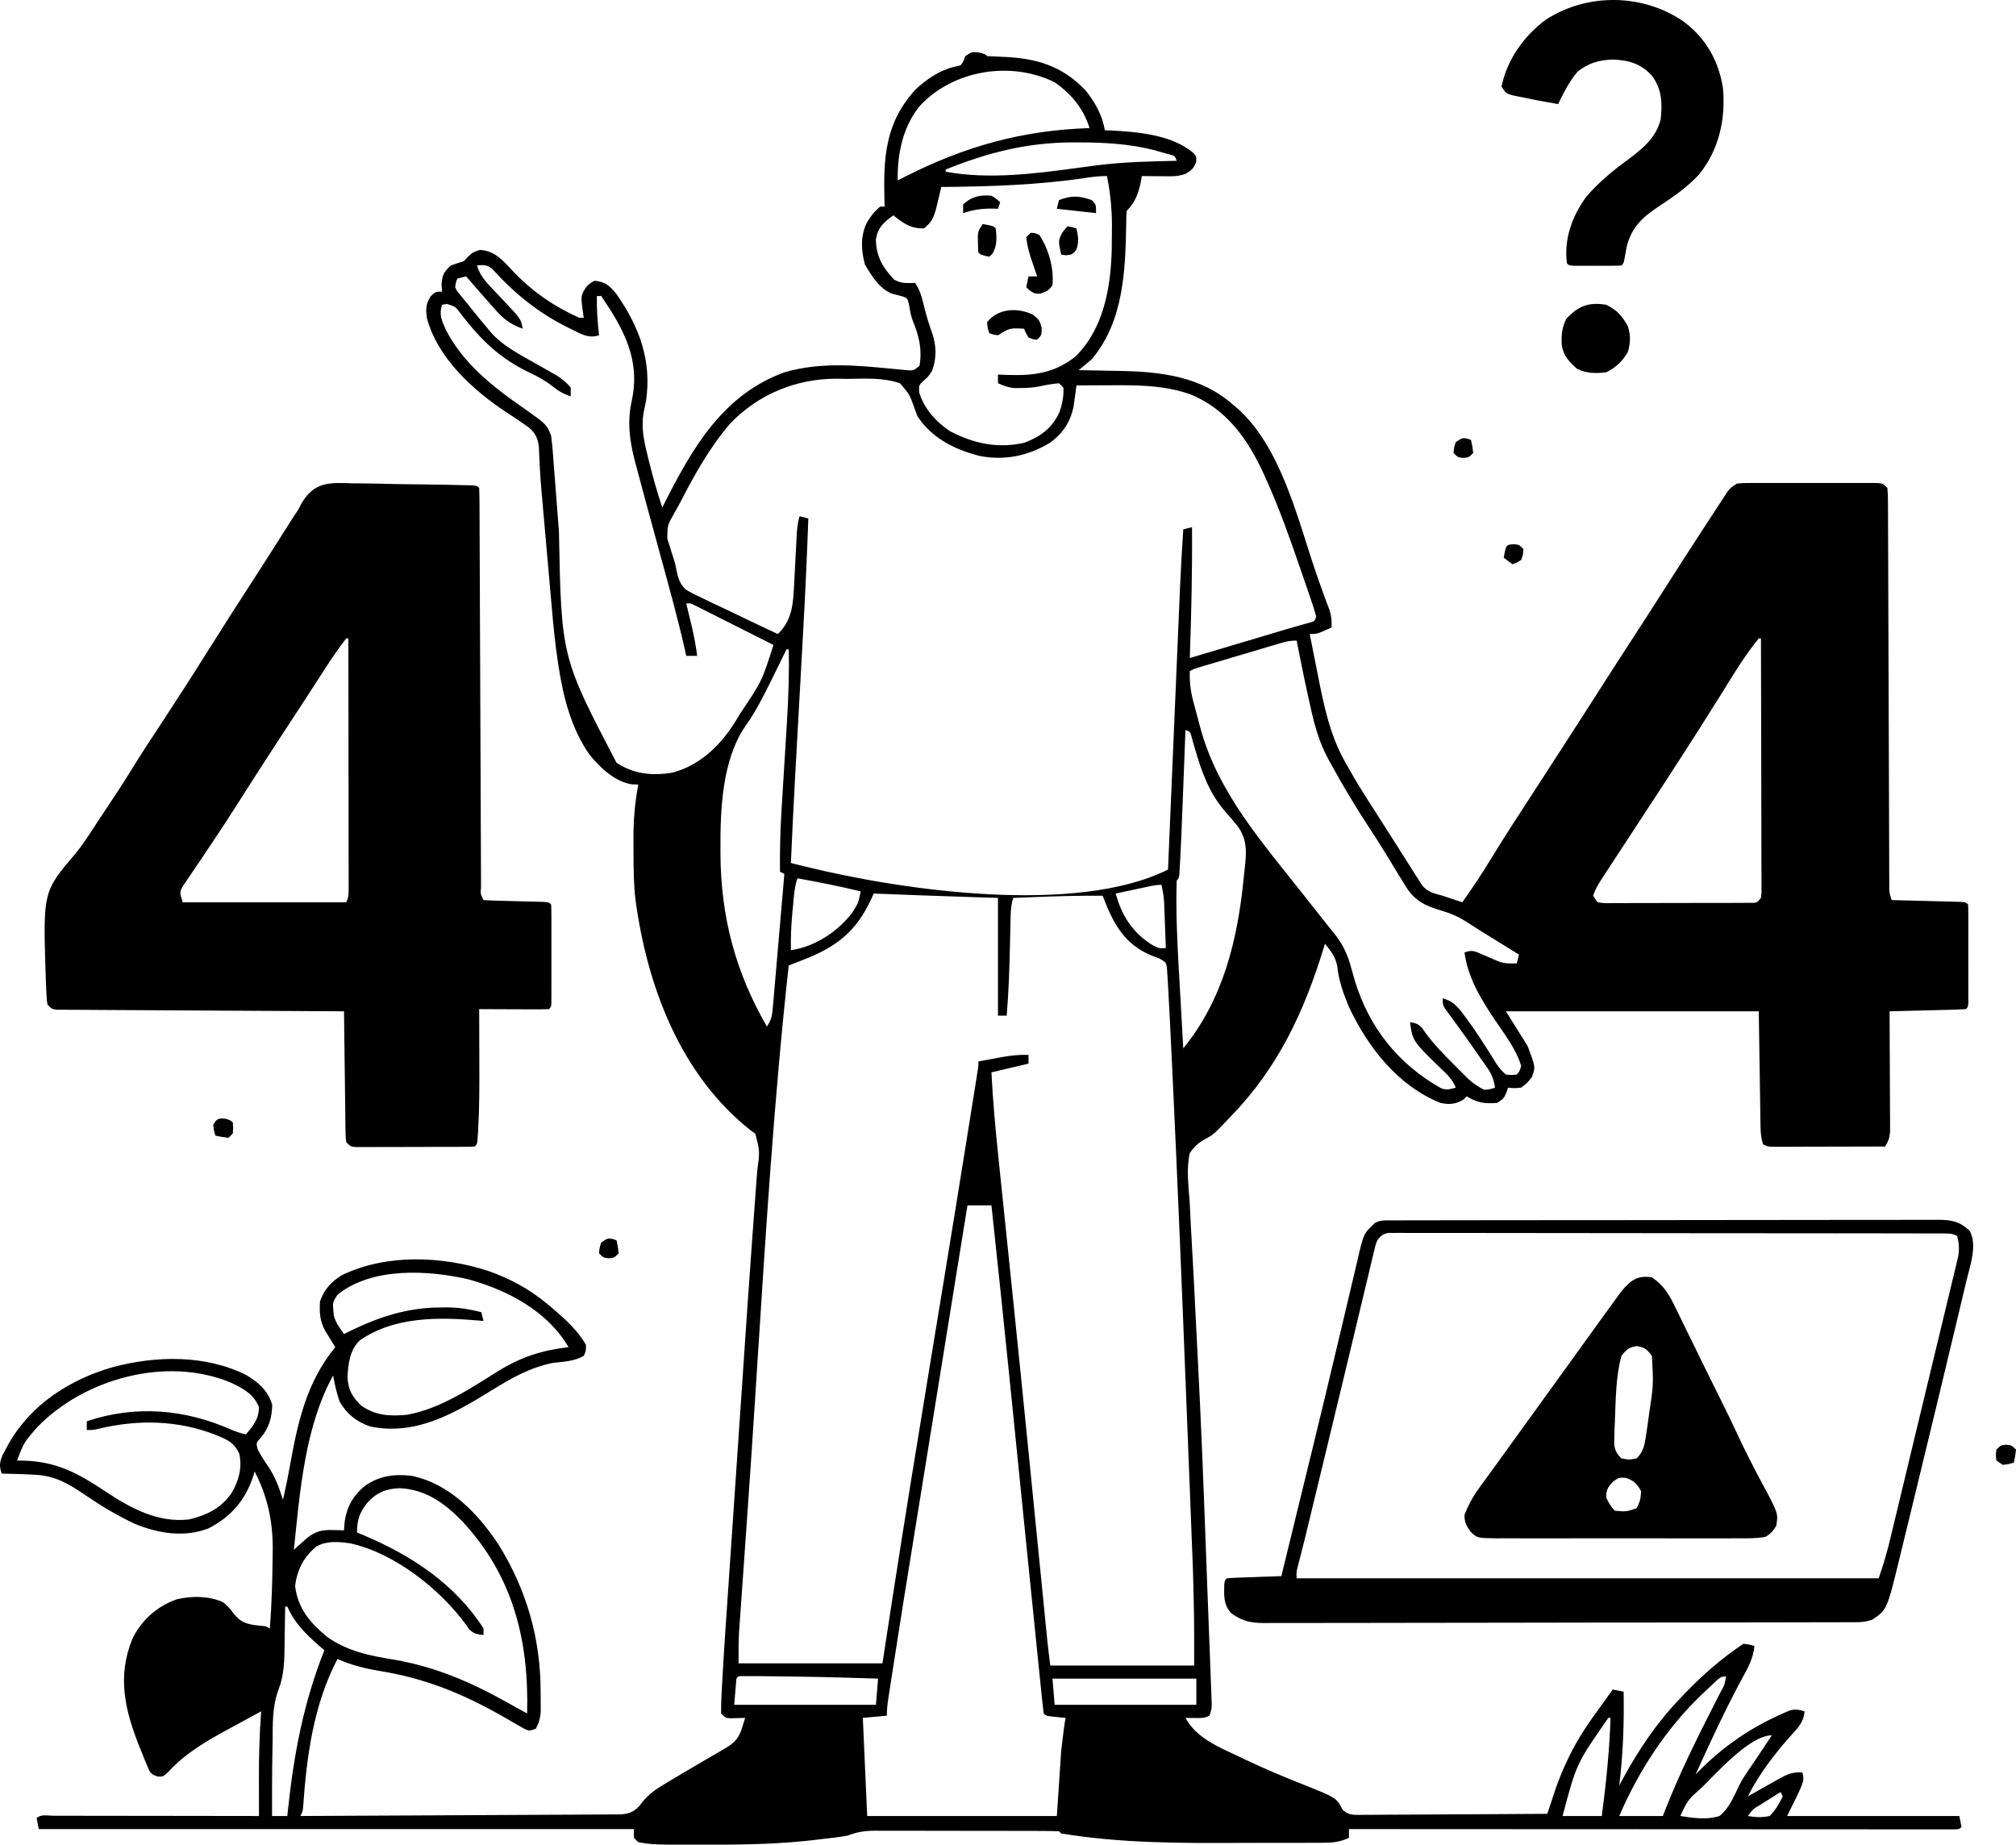 <svg width="306" height="280" viewBox="0 0 306 280" fill="none" xmlns="http://www.w3.org/2000/svg">
<path d="M255.562 3.281C258.922 5.81 260.841 9.168 261.515 13.32C261.954 18.031 260.933 22.741 257.903 26.464C256.066 28.467 253.942 29.906 251.681 31.393C249.201 33.055 247.602 34.57 246.887 37.55C246.772 38.133 246.666 38.717 246.57 39.303C246.439 39.967 246.439 39.967 246.109 40.298C245.523 40.331 244.937 40.341 244.351 40.342C243.995 40.342 243.639 40.343 243.273 40.343C242.898 40.342 242.524 40.341 242.138 40.339C241.764 40.34 241.389 40.342 241.003 40.343C240.647 40.343 240.292 40.342 239.925 40.342C239.596 40.342 239.268 40.341 238.929 40.341C238.167 40.298 238.167 40.298 237.837 39.967C237.355 36.27 238.636 32.795 240.79 29.842C242.752 27.558 244.962 25.784 247.386 24.014C249.466 22.464 251.432 20.754 252.064 18.12C252.342 15.666 252.259 13.52 250.741 11.499C249.07 9.663 247.282 9.155 244.868 9.037C242.771 9.084 241.163 9.549 239.491 10.837C238.685 11.764 238.081 12.734 237.506 13.816C237.394 14.026 237.281 14.235 237.166 14.45C236.937 14.895 236.723 15.348 236.513 15.803C234.513 15.462 232.521 15.085 230.537 14.665C230.178 14.59 229.819 14.515 229.45 14.438C228.572 14.148 228.572 14.148 227.91 13.155C228.723 9.084 231.334 5.432 234.62 2.996C240.939 -1.102 249.38 -0.986 255.562 3.281Z" fill="black"/>
<path d="M150.489 29.705C151.275 30.201 151.275 30.201 151.812 30.698C151.703 31.025 151.594 31.353 151.482 31.691C151.293 31.683 151.105 31.675 150.912 31.667C149.19 31.627 147.818 31.797 146.188 32.353C146.188 31.916 146.188 31.479 146.188 31.029C147.489 29.817 148.743 29.562 150.489 29.705Z" fill="black"/>
<path d="M165.704 30.366C166.366 31.029 166.366 31.029 166.366 32.353C164.401 32.134 162.435 31.916 160.41 31.691C160.519 31.254 160.629 30.817 160.741 30.366C162.675 29.641 163.743 29.701 165.704 30.366Z" fill="black"/>
<path d="M149.16 34.008C150.773 34.297 150.773 34.297 151.145 34.67C151.293 36.068 151.369 37.267 150.649 38.497C150.485 38.654 150.321 38.811 150.153 38.973C148.87 38.683 148.87 38.683 148.498 38.311C148.457 37.774 148.44 37.236 148.436 36.697C148.431 36.405 148.427 36.112 148.422 35.81C148.498 35.001 148.498 35.001 149.16 34.008Z" fill="black"/>
<path d="M162.064 34.339C162.746 34.484 162.746 34.484 163.387 34.67C163.66 35.934 163.814 36.736 163.346 37.959C162.726 38.642 162.726 38.642 161.836 38.745C161.584 38.711 161.331 38.677 161.071 38.642C160.624 36.568 160.624 36.568 161.195 35.373C161.733 34.67 161.733 34.67 162.064 34.339Z" fill="black"/>
<path d="M156.439 35.332C157.098 35.371 157.098 35.371 157.763 35.663C159.178 37.82 159.993 40.724 159.748 43.276C159.234 44.087 158.85 44.235 157.949 44.559C157.101 44.6 157.101 44.6 156.336 44.125C156.151 43.954 155.967 43.783 155.777 43.608C155.887 43.061 155.996 42.515 156.108 41.952C156.545 41.952 156.982 41.952 157.432 41.952C157.34 41.689 157.248 41.425 157.154 41.153C157.034 40.803 156.914 40.452 156.791 40.09C156.612 39.572 156.612 39.572 156.43 39.043C156.119 38.016 155.874 37.063 155.777 35.994C155.996 35.776 156.214 35.557 156.439 35.332Z" fill="black"/>
<path d="M243.793 46.256C245.401 47.031 246.282 47.987 247.102 49.566C247.526 50.994 247.495 51.998 247.081 53.435C246.244 54.866 245.295 55.766 243.793 56.518C242.163 56.697 240.858 56.698 239.367 55.98C238.142 54.871 237.295 54.031 237.048 52.34C236.987 50.834 237.063 49.803 237.713 48.428C239.559 46.436 241.119 45.829 243.793 46.256Z" fill="black"/>
<path d="M156.793 47.766C157.765 48.573 157.765 48.573 158.117 49.773C158.096 50.89 158.096 50.89 157.434 51.552C156.773 51.511 156.773 51.511 156.111 51.221C155.697 50.539 155.697 50.539 155.449 49.897C153.273 49.775 153.273 49.775 151.479 50.89C150.734 50.787 150.734 50.787 150.155 50.559C149.907 49.815 149.907 49.815 149.824 48.904C151.461 46.8 154.47 46.64 156.793 47.766Z" fill="black"/>
<path d="M222.68 66.573C222.878 66.641 223.076 66.709 223.28 66.779C223.487 67.731 223.487 67.731 223.611 68.766C222.949 69.427 222.949 69.427 222.122 69.51C221.295 69.427 221.295 69.427 220.633 68.766C220.695 67.938 220.695 67.938 220.964 67.11C221.956 66.448 221.956 66.448 222.68 66.573Z" fill="black"/>
<path d="M148.543 7.96C149.494 8.188 149.494 8.188 149.825 8.519C150.523 8.557 151.222 8.592 151.921 8.615C157.052 8.783 161.119 9.867 164.773 13.722C166.207 15.516 167.335 17.49 167.692 19.774C167.962 19.782 168.231 19.791 168.508 19.799C172.615 20.003 177.922 20.446 181.159 23.238C181.589 23.746 181.589 23.746 181.569 24.573C181.196 25.567 180.84 25.861 179.935 26.394C179.039 26.693 178.533 26.764 177.615 26.757C177.239 26.756 177.239 26.756 176.856 26.754C176.466 26.75 176.466 26.75 176.068 26.746C175.672 26.743 175.672 26.743 175.269 26.741C174.618 26.737 173.968 26.731 173.317 26.725C173.285 26.917 173.253 27.109 173.219 27.307C172.859 29.189 172.389 30.633 171.001 32.021C170.965 32.661 170.95 33.303 170.943 33.944C170.82 41.058 170.56 48.795 165.707 54.53C165.058 55.098 164.389 55.638 163.722 56.185C164.035 56.19 164.348 56.195 164.671 56.2C165.86 56.22 167.049 56.245 168.238 56.272C168.747 56.283 169.257 56.292 169.766 56.3C176.118 56.398 182.28 57.093 187.214 61.482C187.406 61.639 187.598 61.797 187.796 61.959C194.467 67.903 196.933 78.679 199.715 86.83C200.113 87.992 200.517 89.149 200.945 90.299C201.097 90.709 201.249 91.119 201.405 91.541C201.54 91.898 201.675 92.256 201.814 92.624C202.095 93.558 202.165 94.277 202.104 95.246C199.912 96.239 199.912 96.239 198.795 96.239C199.091 97.745 199.391 99.251 199.694 100.756C199.796 101.266 199.897 101.775 199.997 102.285C200.885 106.807 201.82 111.49 204.11 115.541C204.236 115.77 204.361 116 204.49 116.236C205.939 118.84 207.547 121.346 209.162 123.848C209.755 124.769 210.342 125.693 210.928 126.618C212.368 128.894 212.368 128.894 213.817 131.164C214.175 131.721 214.529 132.281 214.88 132.843C215.051 133.111 215.222 133.378 215.397 133.654C215.547 133.892 215.697 134.13 215.852 134.376C216.691 135.409 217.731 135.643 218.979 135.961C219.532 136.144 220.083 136.33 220.633 136.519C221.074 136.664 221.516 136.809 221.957 136.954C223.49 134.808 224.93 132.628 226.3 130.375C228.269 127.164 230.305 124.002 232.367 120.851C233.161 119.636 233.949 118.416 234.737 117.196C235.037 116.733 235.336 116.269 235.635 115.806C235.855 115.467 235.855 115.467 236.079 115.12C236.507 114.458 236.936 113.796 237.365 113.135C239.174 110.344 240.97 107.545 242.761 104.742C244.534 101.966 246.319 99.198 248.117 96.439C249.569 94.207 251.006 91.966 252.439 89.722C254.511 86.48 256.583 83.24 258.685 80.019C258.857 79.753 259.03 79.488 259.208 79.214C259.748 78.385 260.291 77.557 260.835 76.729C261.003 76.472 261.17 76.215 261.342 75.95C261.499 75.713 261.656 75.475 261.818 75.231C261.956 75.02 262.094 74.81 262.236 74.593C262.655 74.06 262.655 74.06 263.648 73.398C264.604 73.314 264.604 73.314 265.785 73.313C266 73.312 266.216 73.31 266.438 73.309C267.149 73.306 267.86 73.308 268.571 73.311C269.065 73.31 269.559 73.309 270.053 73.308C271.088 73.308 272.123 73.309 273.158 73.312C274.486 73.316 275.814 73.314 277.143 73.31C278.162 73.307 279.182 73.308 280.202 73.31C280.692 73.31 281.182 73.31 281.672 73.308C282.355 73.306 283.039 73.309 283.722 73.313C284.112 73.313 284.501 73.314 284.902 73.314C285.817 73.398 285.817 73.398 286.479 74.06C286.546 74.881 286.572 75.665 286.569 76.486C286.57 76.738 286.572 76.991 286.574 77.252C286.579 78.104 286.579 78.955 286.579 79.807C286.581 80.416 286.584 81.025 286.587 81.634C286.593 82.947 286.597 84.26 286.6 85.574C286.604 87.649 286.612 89.724 286.621 91.798C286.635 95.079 286.646 98.359 286.655 101.64C286.672 107.517 286.692 113.395 286.716 119.272C286.725 121.336 286.731 123.401 286.736 125.465C286.739 126.747 286.744 128.029 286.749 129.312C286.751 129.908 286.753 130.505 286.753 131.101C286.755 131.913 286.758 132.724 286.762 133.535C286.762 133.774 286.761 134.012 286.761 134.258C286.753 135.481 286.753 135.481 287.14 136.623C287.479 136.631 287.819 136.639 288.168 136.648C289.422 136.679 290.675 136.712 291.929 136.746C292.472 136.76 293.016 136.774 293.559 136.787C294.338 136.806 295.118 136.827 295.897 136.849C296.142 136.854 296.386 136.86 296.638 136.866C298.353 136.916 298.353 136.916 298.721 137.285C298.754 137.771 298.764 138.258 298.764 138.745C298.766 139.211 298.766 139.211 298.767 139.686C298.767 140.023 298.766 140.361 298.765 140.709C298.766 141.053 298.766 141.397 298.766 141.751C298.766 142.48 298.766 143.209 298.764 143.938C298.763 145.059 298.764 146.179 298.766 147.299C298.766 148.006 298.766 148.712 298.765 149.418C298.766 149.756 298.767 150.094 298.767 150.441C298.766 150.752 298.765 151.062 298.764 151.382C298.764 151.794 298.764 151.794 298.763 152.214C298.721 152.842 298.721 152.842 298.39 153.173C297.533 153.226 296.683 153.259 295.825 153.278C295.44 153.289 295.44 153.289 295.047 153.299C294.225 153.321 293.402 153.34 292.579 153.36C292.023 153.374 291.466 153.388 290.91 153.403C289.543 153.438 288.176 153.472 286.81 153.504C286.811 153.742 286.812 153.98 286.814 154.224C286.827 156.465 286.837 158.705 286.844 160.946C286.847 162.097 286.852 163.249 286.859 164.401C286.868 165.725 286.871 167.05 286.874 168.374C286.878 168.788 286.881 169.201 286.885 169.626C286.885 170.203 286.885 170.203 286.885 170.791C286.886 171.129 286.888 171.467 286.889 171.815C286.808 172.717 286.61 173.258 286.148 174.028C283.615 174.036 281.083 174.042 278.55 174.046C277.688 174.047 276.826 174.05 275.964 174.053C274.727 174.057 273.49 174.058 272.253 174.06C271.866 174.062 271.479 174.063 271.079 174.065C270.722 174.065 270.364 174.065 269.996 174.065C269.522 174.066 269.522 174.066 269.038 174.067C268.28 174.028 268.28 174.028 267.618 173.697C267.274 172.662 267.236 171.914 267.22 170.828C267.213 170.439 267.206 170.049 267.199 169.647C267.194 169.238 267.189 168.829 267.183 168.407C267.177 168.03 267.171 167.654 267.164 167.266C267.142 165.858 267.122 164.45 267.101 163.042C267.054 159.895 267.006 156.747 266.957 153.504C254.291 153.504 241.624 153.504 228.575 153.504C229.666 155.252 230.758 157 231.883 158.801C233.068 161.962 233.068 161.962 232.545 163.435C231.821 164.387 231.821 164.387 230.891 165.09C229.795 165.194 229.795 165.194 228.905 165.09C228.817 165.35 228.728 165.609 228.637 165.876C228.244 166.745 228.244 166.745 227.251 167.407C225.366 167.562 224.278 167.41 222.619 166.414C222.455 166.578 222.291 166.742 222.122 166.911C220.921 167.632 219.985 167.694 218.648 167.407C212.216 164.859 207.62 158.962 204.751 152.842C203.939 150.876 203.184 148.844 202.992 146.717C202.696 145.201 202.067 144.444 201.111 143.243C201.032 143.504 200.953 143.765 200.871 144.034C197.895 153.684 193.967 162.067 186.884 169.393C186.628 169.663 186.372 169.932 186.108 170.209C185.866 170.459 185.624 170.708 185.374 170.966C185.153 171.194 184.931 171.422 184.703 171.657C183.906 172.372 183.906 172.372 183.039 172.827C181.927 173.449 181.326 173.966 180.597 175.021C180.036 177.431 180.414 180.04 180.577 182.481C180.616 183.255 180.654 184.028 180.689 184.802C180.77 186.472 180.861 188.141 180.96 189.81C181.117 192.459 181.251 195.11 181.381 197.761C181.426 198.675 181.471 199.59 181.516 200.505C181.527 200.734 181.539 200.964 181.55 201.2C181.632 202.857 181.718 204.514 181.804 206.171C182.322 216.097 182.703 226.028 183.065 235.962C183.156 238.448 183.249 240.933 183.345 243.419C183.418 245.3 183.489 247.18 183.56 249.06C183.601 250.15 183.642 251.24 183.685 252.33C183.731 253.513 183.774 254.697 183.818 255.881C183.832 256.229 183.846 256.578 183.86 256.937C183.871 257.253 183.882 257.57 183.894 257.896C183.904 258.17 183.914 258.444 183.925 258.727C183.906 259.43 183.906 259.43 183.575 260.423C182.779 260.821 182.268 260.787 181.383 260.775C181.112 260.772 180.842 260.769 180.563 260.766C180.252 260.76 180.252 260.76 179.935 260.754C181.634 263.858 184.982 265.175 188.062 266.63C188.419 266.8 188.776 266.971 189.144 267.146C191.982 268.487 194.861 269.715 197.784 270.859C202.856 272.887 202.856 272.887 203.781 274.679C204.627 275.526 205.315 275.475 206.476 275.483C206.757 275.479 207.038 275.474 207.327 275.469C207.624 275.469 207.921 275.469 208.227 275.47C209.211 275.469 210.193 275.458 211.176 275.448C211.857 275.446 212.538 275.444 213.219 275.442C215.013 275.437 216.806 275.424 218.6 275.41C220.429 275.396 222.259 275.39 224.089 275.383C227.68 275.369 231.271 275.347 234.861 275.319C234.973 274.98 235.084 274.641 235.199 274.291C235.348 273.841 235.497 273.391 235.646 272.941C235.719 272.718 235.792 272.495 235.867 272.266C236.441 270.534 237.092 268.873 237.881 267.229C238.005 266.968 238.129 266.707 238.257 266.438C239.501 263.91 241.04 261.623 242.704 259.354C243.408 258.393 244.096 257.421 244.788 256.451C245.334 256.56 245.88 256.669 246.442 256.782C246.527 261.577 246.364 266.254 245.78 271.016C245.957 270.687 246.134 270.358 246.315 270.02C248.762 265.532 251.489 261.467 255.045 257.775C255.203 257.608 255.361 257.441 255.524 257.269C258.321 254.33 261.257 251.756 264.641 249.499C265.53 249.624 265.53 249.624 266.295 249.83C266.125 251.688 265.404 253.011 264.516 254.609C263.187 257.068 261.933 259.553 260.732 262.078C260.585 262.386 260.439 262.694 260.288 263.011C259.289 265.117 258.32 267.236 257.361 269.36C257.498 269.218 257.635 269.075 257.775 268.928C261.498 265.117 265.729 262.23 270.596 260.092C270.9 259.958 271.203 259.823 271.515 259.685C272.427 259.369 272.99 259.499 273.905 259.761C273.774 261.418 272.899 262.3 271.817 263.464C269.345 266.223 266.965 269.345 265.302 272.671C265.669 272.463 266.036 272.256 266.414 272.042C266.898 271.769 267.382 271.496 267.867 271.222C268.108 271.086 268.349 270.949 268.598 270.809C268.833 270.676 269.067 270.544 269.309 270.408C269.524 270.286 269.739 270.165 269.96 270.04C271.261 269.327 272.06 268.945 273.574 269.029C273.905 270.353 273.905 270.353 271.258 275.65C279.884 275.65 288.51 275.65 297.398 275.65C297.507 276.196 297.616 276.742 297.729 277.305C297.398 277.636 297.398 277.636 296.763 277.677C296.481 277.677 296.2 277.677 295.91 277.677C295.587 277.677 295.263 277.678 294.93 277.679C294.391 277.677 294.391 277.677 293.841 277.676C293.462 277.676 293.083 277.676 292.693 277.677C291.638 277.677 290.582 277.676 289.527 277.674C288.39 277.673 287.254 277.673 286.117 277.674C284.146 277.674 282.176 277.673 280.205 277.671C277.356 277.668 274.506 277.667 271.657 277.667C267.035 277.666 262.412 277.664 257.79 277.661C253.299 277.658 248.807 277.655 244.316 277.654C244.039 277.654 243.763 277.654 243.478 277.654C242.09 277.653 240.702 277.653 239.314 277.653C227.793 277.649 216.272 277.643 204.751 277.636C204.751 278.073 204.751 278.51 204.751 278.96C203.367 279.63 202.128 279.718 200.618 279.713C200.373 279.715 200.128 279.716 199.876 279.718C199.065 279.723 198.254 279.722 197.442 279.722C196.866 279.723 196.29 279.724 195.715 279.726C194.5 279.728 193.285 279.728 192.07 279.726C190.852 279.725 189.633 279.727 188.414 279.733C179.335 279.779 170.059 279.797 161.075 278.298C160.966 278.189 160.856 278.079 160.744 277.967C159.818 277.932 158.9 277.918 157.974 277.919C157.683 277.918 157.393 277.917 157.093 277.915C156.127 277.912 155.161 277.912 154.195 277.911C153.525 277.91 152.855 277.909 152.185 277.908C150.778 277.906 149.371 277.905 147.964 277.906C146.162 277.906 144.359 277.901 142.557 277.895C141.172 277.892 139.788 277.891 138.403 277.891C137.738 277.891 137.074 277.889 136.41 277.887C135.479 277.884 134.549 277.884 133.618 277.886C133.207 277.884 133.207 277.884 132.788 277.881C131.271 277.889 130.081 278.07 128.649 278.629C127.367 278.862 126.075 278.997 124.781 279.146C124.449 279.188 124.116 279.229 123.773 279.272C118.645 279.88 113.497 280.009 108.339 279.996C107.507 279.994 106.675 279.996 105.844 279.998C99.079 280.002 99.079 280.002 96.884 279.622C96.666 279.403 96.447 279.185 96.222 278.96C96.222 278.523 96.222 278.086 96.222 277.636C66.413 277.636 36.604 277.636 5.892 277.636C5.728 276.817 5.728 276.817 5.561 275.981C6.207 275.334 7.194 275.61 8.054 275.609C8.365 275.61 8.676 275.611 8.997 275.612C9.486 275.612 9.486 275.612 9.985 275.612C11.068 275.612 12.151 275.615 13.235 275.617C13.983 275.618 14.732 275.618 15.481 275.619C17.456 275.62 19.431 275.623 21.406 275.627C23.42 275.63 25.434 275.632 27.448 275.634C31.402 275.637 35.356 275.643 39.311 275.65C39.31 275.368 39.309 275.086 39.308 274.795C39.305 273.732 39.303 272.668 39.302 271.605C39.301 271.148 39.3 270.691 39.298 270.234C39.288 266.73 39.377 263.254 39.642 259.761C38.44 260.409 37.24 261.062 36.043 261.719C35.637 261.94 35.231 262.161 34.824 262.38C31.504 264.171 28.166 266.088 25.6 268.905C24.752 269.691 24.752 269.691 23.92 269.661C23.098 269.36 23.098 269.36 22.657 268.764C22.496 268.377 22.496 268.377 22.331 267.982C22.209 267.695 22.086 267.408 21.96 267.112C21.776 266.648 21.776 266.648 21.588 266.174C21.459 265.859 21.33 265.544 21.197 265.219C18.962 259.637 17.732 254.462 20.118 248.704C21.517 245.872 23.863 243.797 26.845 242.754C29.119 242.226 31.585 242.225 33.758 243.147C34.484 243.632 34.912 244.195 35.444 244.886C36.395 246.089 37.076 246.409 38.587 246.665C39.159 246.727 39.731 246.79 40.303 246.851C40.522 246.96 40.74 247.07 40.965 247.182C41.236 243.571 41.347 239.962 41.379 236.341C41.386 235.946 41.393 235.551 41.4 235.144C41.416 230.89 40.602 227.133 38.649 223.349C38.58 223.581 38.512 223.813 38.441 224.052C37.273 227.65 35.081 230.227 31.695 231.967C28.022 233.43 23.999 232.763 20.451 231.293C17.785 230.045 15.33 228.569 12.902 226.907C10.475 225.27 8.472 224.035 5.468 223.862C5.151 223.844 4.835 223.826 4.508 223.807C3.095 223.743 1.682 223.703 0.267 223.68C-0.128 222.533 -0.076 222.057 0.366 220.905C0.581 220.489 0.804 220.076 1.032 219.666C1.152 219.448 1.273 219.229 1.397 219.004C4.768 213.12 10.728 209.329 17.158 207.508C23.712 205.758 31.206 205.622 37.388 208.722C39.29 209.875 40.639 211.059 41.317 213.212C41.283 215.167 40.823 216.787 39.538 218.28C38.868 219.013 38.868 219.013 39.104 219.956C39.553 220.854 40.021 221.6 40.593 222.418C41.729 224.05 42.352 225.767 42.95 227.652C43.33 226.01 43.674 224.369 43.969 222.709C45.165 216.014 46.483 209.845 50.892 204.481C50.752 204.258 50.613 204.034 50.469 203.804C50.288 203.508 50.106 203.213 49.92 202.909C49.739 202.617 49.559 202.325 49.373 202.024C48.552 200.523 48.458 199.238 48.575 197.53C49.208 195.706 50.274 194.567 51.884 193.558C58.632 190.299 67.046 190.636 74.053 192.895C77.377 194.062 80.267 195.599 82.987 197.861C83.272 198.096 83.558 198.332 83.852 198.575C85.721 200.186 87.741 201.969 88.943 204.15C88.949 205.035 88.949 205.035 88.612 205.805C87.17 206.638 85.521 206.688 83.894 206.878C80.419 207.582 77.58 209.209 74.591 211.06C68.891 214.576 63.089 217.951 56.184 216.523C54.135 215.819 52.64 214.641 51.553 212.757C51.105 211.449 50.799 210.145 50.561 208.784C46.249 216.617 45.515 226.505 44.605 235.266C44.714 235.156 44.823 235.047 44.936 234.935C45.299 234.608 45.664 234.284 46.032 233.962C46.228 233.789 46.425 233.615 46.628 233.436C47.926 232.422 48.827 232.206 50.478 232.245C50.804 232.251 51.13 232.257 51.465 232.263C51.837 232.275 51.837 232.275 52.215 232.287C52.242 231.904 52.27 231.522 52.298 231.128C52.614 228.71 53.628 226.918 55.555 225.419C57.728 223.989 59.907 223.713 62.472 224.011C68.23 225.21 72.502 229.682 75.653 234.421C79.897 241.229 82.052 248.672 82.056 256.678C82.061 257.047 82.064 257.416 82.069 257.796C82.069 258.152 82.07 258.508 82.071 258.875C82.072 259.196 82.073 259.518 82.075 259.848C81.987 260.833 81.796 261.536 81.333 262.409C80.34 262.74 80.34 262.74 79.633 262.443C79.355 262.281 79.076 262.12 78.789 261.954C78.306 261.679 78.306 261.679 77.813 261.399C77.446 261.186 77.079 260.973 76.7 260.754C70.47 257.176 64.692 254.763 57.572 253.623C55.319 253.252 53.319 252.734 51.222 251.817C47.585 258.757 46.533 266.631 46.006 274.354C45.928 274.988 45.928 274.988 45.597 275.65C52.046 275.622 58.494 275.59 64.943 275.555C67.937 275.538 70.931 275.523 73.925 275.51C76.534 275.499 79.143 275.486 81.752 275.47C83.134 275.462 84.516 275.454 85.898 275.45C87.198 275.446 88.499 275.438 89.799 275.429C90.276 275.426 90.754 275.424 91.232 275.423C91.883 275.422 92.535 275.417 93.186 275.411C93.551 275.409 93.916 275.407 94.292 275.405C95.486 275.295 96.218 275.017 97.035 274.139C97.183 273.945 97.331 273.752 97.484 273.552C98.479 272.348 99.516 271.594 100.855 270.809C101.187 270.607 101.187 270.607 101.526 270.401C102.93 269.552 104.348 268.726 105.762 267.895C106.254 267.606 106.254 267.606 106.756 267.311C107.404 266.931 108.054 266.552 108.705 266.176C109.152 265.914 109.152 265.914 109.609 265.648C109.875 265.494 110.141 265.34 110.415 265.181C111.695 264.345 112.219 263.641 112.663 262.181C112.746 261.914 112.829 261.646 112.915 261.371C112.975 261.167 113.035 260.964 113.097 260.754C112.786 260.765 112.786 260.765 112.469 260.777C112.063 260.786 112.063 260.786 111.65 260.795C111.381 260.803 111.112 260.811 110.835 260.819C110.119 260.754 110.119 260.754 109.457 260.092C109.44 259.065 109.468 258.075 109.528 257.051C109.545 256.718 109.562 256.385 109.58 256.042C109.859 250.854 110.225 245.67 110.58 240.486C110.687 238.922 110.793 237.359 110.899 235.795C111.078 233.16 111.257 230.525 111.437 227.89C111.664 224.571 111.889 221.252 112.114 217.932C113.594 196.12 113.594 196.12 114.182 187.975C114.198 187.752 114.214 187.528 114.231 187.298C114.391 185.081 114.552 182.865 114.716 180.649C114.766 179.97 114.815 179.29 114.865 178.611C114.887 178.315 114.91 178.018 114.933 177.713C115.34 174.761 115.34 174.761 114.643 172.078C114.433 171.929 114.223 171.781 114.007 171.628C103.286 163.206 98.231 149.732 96.457 136.567C96.179 134.195 96.161 131.821 96.161 129.436C96.16 128.745 96.154 128.054 96.148 127.364C96.137 124.551 96.359 121.849 96.884 119.079C96.57 119.072 96.256 119.065 95.933 119.058C93.332 118.679 91.07 116.504 89.468 114.532C86.729 110.618 85.512 105.898 84.796 101.233C84.754 100.962 84.712 100.69 84.668 100.411C84.239 97.556 83.966 94.693 83.719 91.818C83.669 91.26 83.619 90.703 83.569 90.146C83.466 88.99 83.365 87.835 83.264 86.679C83.137 85.213 83.007 83.748 82.876 82.283C82.749 80.861 82.624 79.44 82.499 78.018C82.475 77.756 82.452 77.494 82.428 77.224C82.361 76.465 82.295 75.705 82.229 74.946C82.197 74.586 82.197 74.586 82.165 74.219C82.062 73.004 81.976 71.791 81.916 70.574C81.904 70.332 81.892 70.091 81.879 69.842C81.847 69.18 81.82 68.519 81.793 67.857C81.636 66.546 81.319 65.843 80.358 64.955C79.18 64.099 77.975 63.293 76.751 62.506C71.73 59.17 66.382 54.299 64.789 48.241C64.619 46.808 64.628 46.185 65.388 44.952C66.112 44.269 66.112 44.269 67.105 44.269C67.078 43.921 67.05 43.572 67.022 43.214C67.119 41.738 67.353 41.288 68.428 40.297C69.086 40.064 69.748 39.843 70.414 39.635C70.625 39.409 70.837 39.184 71.055 38.952C71.737 38.311 71.737 38.311 72.812 37.938C75.187 38.017 76.49 39.736 78.067 41.376C80.926 44.343 84.168 46.568 87.95 48.241C88.169 48.241 88.387 48.241 88.612 48.241C88.58 48.045 88.549 47.849 88.516 47.648C88.133 44.918 88.133 44.918 88.943 43.607C89.543 42.986 89.543 42.986 90.266 42.614C91.942 42.781 92.552 43.397 93.586 44.656C97.059 49.654 98.948 54.712 98.056 60.871C97.945 61.456 97.824 62.039 97.691 62.62C97.299 64.914 97.737 66.92 98.29 69.136C98.365 69.442 98.439 69.746 98.515 70.061C99.098 72.416 99.759 74.736 100.524 77.04C100.617 76.855 100.71 76.67 100.805 76.48C105.077 68.042 109.669 59.945 119.053 56.517C124.547 54.904 130.111 55.459 135.731 56.008C136.086 56.04 136.44 56.072 136.806 56.105C137.123 56.136 137.44 56.168 137.767 56.2C138.662 56.257 138.662 56.257 139.568 55.523C139.996 53.118 139.502 50.967 138.571 48.753C138.261 47.954 138.132 47.264 138.017 46.42C137.731 45.243 137.731 45.243 136.974 44.984C136.455 44.848 135.936 44.716 135.416 44.586C133.483 43.831 132.316 41.895 131.296 40.173C130.703 38.022 130.574 35.918 131.544 33.862C132.11 32.884 132.722 32.072 133.612 31.359C133.83 31.359 134.049 31.359 134.274 31.359C134.267 31.133 134.26 30.906 134.253 30.673C134.077 24.054 134.276 18.661 139.009 13.546C140.662 12.001 142.644 10.664 144.862 10.133C145.888 9.953 145.888 9.953 146.268 9.181C146.391 8.853 146.391 8.853 146.516 8.519C147.509 7.857 147.509 7.857 148.543 7.96ZM139.568 16.132C137.012 19.293 136.19 23.418 136.259 27.387C136.587 27.219 136.916 27.051 137.254 26.878C146.407 22.222 155.107 19.776 165.376 19.443C164.484 16.502 162.605 14.242 160.082 12.491C153.466 9.202 144.622 10.604 139.568 16.132ZM143.538 25.732C143.538 25.841 143.538 25.95 143.538 26.063C150.028 27.273 157.119 26.362 163.616 25.479C164.272 25.39 164.927 25.302 165.583 25.215C165.906 25.172 166.23 25.128 166.563 25.084C170.563 24.582 174.584 24.493 178.612 24.408C178.325 23.646 178.325 23.646 177.386 23.415C176.805 23.251 176.805 23.251 176.213 23.084C175.836 22.975 175.459 22.865 175.07 22.753C171.267 21.811 167.494 21.613 163.598 21.615C163.337 21.615 163.076 21.614 162.807 21.614C155.919 21.631 149.906 23.152 143.538 25.732ZM164.804 27.003C157.497 28.094 150.257 28.316 142.876 28.38C142.796 28.723 142.716 29.066 142.633 29.42C142.522 29.873 142.41 30.327 142.297 30.78C142.219 31.119 142.219 31.119 142.14 31.464C141.783 32.879 141.419 33.794 140.229 34.669C138.202 34.708 137.118 33.895 135.597 32.683C134.13 33.768 133.281 34.451 132.95 36.325C132.992 38.911 133.959 40.592 135.721 42.448C136.83 43.082 137.649 42.968 138.906 42.945C139.654 44.067 139.88 44.99 140.209 46.296C140.57 47.722 140.949 49.119 141.47 50.496C142.144 52.459 142.191 54.361 141.47 56.31C140.891 57.178 140.891 57.178 140.147 57.82C139.457 58.49 139.457 58.49 139.526 59.578C140.265 62.042 142.077 64.032 144.2 65.454C147.818 67.332 151.457 68.129 155.494 67.202C157.941 66.274 159.724 64.965 160.825 62.539C161.236 61.343 161.485 60.102 161.406 58.834C161.187 58.615 160.969 58.397 160.744 58.172C159.687 58.271 158.674 58.448 157.638 58.678C156.728 58.842 155.877 58.889 154.954 58.896C154.65 58.9 154.346 58.905 154.033 58.91C153.069 58.828 152.355 58.573 151.479 58.172C151.479 57.735 151.479 57.298 151.479 56.847C151.887 56.867 152.295 56.886 152.715 56.906C156.736 57.039 159.873 56.732 163.164 54.179C167.539 49.965 168.619 43.559 168.747 37.751C168.756 36.931 168.763 36.11 168.768 35.29C168.771 34.9 168.774 34.509 168.777 34.107C168.768 31.584 168.519 29.198 168.023 26.725C166.89 26.725 165.917 26.826 164.804 27.003ZM72.399 40.297C72.892 41.915 73.817 42.875 74.963 44.062C75.322 44.443 75.681 44.825 76.04 45.206C76.211 45.388 76.383 45.569 76.56 45.755C79.054 48.398 79.054 48.398 79.347 49.896C77.433 49.214 76.364 48.383 75.046 46.855C74.876 46.664 74.706 46.473 74.531 46.277C74.037 45.721 73.548 45.161 73.061 44.6C72.806 44.312 72.552 44.025 72.29 43.728C71.771 43.139 71.256 42.548 70.745 41.952C70.308 42.061 69.871 42.17 69.421 42.283C69.18 42.885 69.18 42.885 69.09 43.607C69.377 44.218 69.377 44.218 69.876 44.786C70.06 45.015 70.244 45.243 70.433 45.479C70.645 45.735 70.857 45.991 71.075 46.255C71.311 46.552 71.547 46.849 71.79 47.155C72.531 48.081 73.287 48.991 74.053 49.896C74.316 50.214 74.316 50.214 74.585 50.539C76.437 52.592 78.955 53.842 81.333 55.192C82.071 55.612 82.808 56.032 83.545 56.454C83.854 56.627 84.162 56.8 84.48 56.978C85.335 57.53 85.984 58.043 86.627 58.834C86.627 59.271 86.627 59.708 86.627 60.158C85.52 59.812 84.725 59.324 83.835 58.606C82.655 57.686 81.443 57.054 80.092 56.413C75.758 54.321 72.878 51.445 69.985 47.684C69.14 46.536 69.14 46.536 67.829 46.131C67.59 46.172 67.351 46.213 67.105 46.255C66.602 47.718 67.038 48.599 67.631 49.972C70.239 55.097 74.665 58.605 79.281 61.81C82.961 64.401 82.961 64.401 83.649 66.116C83.767 66.986 83.854 67.833 83.915 68.707C83.936 68.968 83.957 69.228 83.978 69.496C84.022 70.062 84.065 70.628 84.107 71.194C84.174 72.099 84.245 73.004 84.317 73.909C84.495 76.163 84.667 78.418 84.839 80.673C85.201 99.731 85.201 99.731 93.575 115.769C96.188 117.507 98.991 117.785 102.042 117.283C106.366 116.169 109.64 112.872 111.856 109.128C112.083 108.751 112.083 108.751 112.314 108.367C115.662 103.372 115.662 103.372 117.399 97.894C115.621 96.996 113.842 96.101 112.063 95.207C111.457 94.902 110.852 94.597 110.247 94.291C109.379 93.853 108.51 93.416 107.64 92.98C107.369 92.843 107.097 92.705 106.817 92.563C106.44 92.374 106.44 92.374 106.054 92.182C105.833 92.07 105.611 91.958 105.382 91.843C104.825 91.561 104.825 91.561 104.163 91.604C104.301 92.173 104.301 92.173 104.441 92.754C104.562 93.26 104.683 93.767 104.804 94.273C104.895 94.647 104.895 94.647 104.987 95.028C105.345 96.531 105.624 98.015 105.818 99.549C105.272 99.549 104.726 99.549 104.163 99.549C104.098 99.255 104.033 98.962 103.966 98.66C102.915 94.019 101.646 89.437 100.391 84.848C97.687 74.953 97.687 74.953 96.573 70.758C96.507 70.512 96.441 70.267 96.373 70.013C95.563 66.943 95.181 63.968 95.891 60.84C97.039 55.566 95.375 51.361 92.59 46.956C92.151 46.278 91.707 45.603 91.259 44.931C91.041 44.931 90.822 44.931 90.597 44.931C90.56 46.942 90.699 48.891 90.928 50.889C89.381 51.402 88.351 50.768 86.958 50.082C86.707 49.961 86.457 49.84 86.199 49.715C81.699 47.487 78.026 44.498 74.677 40.771C73.879 40.164 73.379 40.204 72.399 40.297ZM110.797 64.335C107.712 67.922 105.463 71.981 103.297 76.169C102.99 76.754 102.669 77.333 102.337 77.905C101.314 79.704 101.314 79.704 101.279 81.715C101.401 82.146 101.535 82.574 101.682 82.998C101.775 83.313 101.775 83.313 101.871 83.634C101.998 84.059 102.134 84.483 102.279 84.902C102.509 85.646 102.509 85.646 102.654 86.436C102.92 87.708 103.157 88.653 104.154 89.529C105.011 90.036 105.877 90.461 106.783 90.873C107.105 91.029 107.427 91.186 107.758 91.348C108.782 91.844 109.812 92.324 110.843 92.804C111.54 93.139 112.237 93.475 112.934 93.811C114.637 94.633 116.346 95.441 118.06 96.239C120.295 94.122 120.399 91.508 120.542 88.591C120.57 88.076 120.597 87.561 120.625 87.045C120.666 86.24 120.708 85.434 120.749 84.628C120.789 83.846 120.831 83.064 120.873 82.281C120.885 82.041 120.896 81.801 120.908 81.553C120.968 80.455 121.042 79.418 121.369 78.364C121.806 78.473 122.243 78.582 122.693 78.695C122.49 84.417 122.226 90.133 121.907 95.851C121.864 96.637 121.82 97.424 121.777 98.21C121.665 100.256 121.552 102.301 121.438 104.347C121.257 107.623 121.076 110.899 120.896 114.175C120.834 115.302 120.771 116.43 120.708 117.557C120.461 122.035 120.24 126.514 120.046 130.995C120.541 131.118 121.036 131.24 121.531 131.362C121.807 131.431 122.083 131.499 122.367 131.569C136.942 135.15 163.343 138.964 177.288 131.988C177.298 131.754 177.308 131.52 177.318 131.279C177.561 125.565 177.804 119.85 178.047 114.136C178.165 111.372 178.283 108.609 178.4 105.845C178.502 103.434 178.605 101.023 178.708 98.612C178.763 97.337 178.817 96.063 178.871 94.788C178.922 93.584 178.973 92.38 179.025 91.176C179.052 90.533 179.079 89.889 179.106 89.246C179.234 86.278 179.41 83.314 179.604 80.35C180.041 80.24 180.478 80.131 180.928 80.019C180.985 86.646 180.821 93.257 180.597 99.88C182.751 99.238 184.905 98.596 187.059 97.954C187.791 97.736 188.523 97.518 189.254 97.3C190.311 96.986 191.367 96.671 192.423 96.356C192.746 96.26 193.069 96.164 193.402 96.065C194.018 95.881 194.634 95.697 195.25 95.512C195.867 95.329 196.485 95.152 197.104 94.979C197.405 94.894 197.705 94.809 198.015 94.721C198.284 94.647 198.554 94.572 198.832 94.495C199.522 94.308 199.522 94.308 199.788 93.59C199.522 92.649 199.231 91.737 198.912 90.813C198.816 90.532 198.721 90.251 198.623 89.962C198.311 89.046 197.995 88.132 197.679 87.218C197.572 86.909 197.465 86.599 197.356 86.28C195.779 81.703 194.175 77.15 192.178 72.736C192.066 72.488 191.955 72.24 191.84 71.985C189.436 66.713 186.162 62.029 180.597 59.827C176.522 58.413 172.398 58.455 168.127 58.482C167.665 58.484 167.203 58.485 166.742 58.486C165.625 58.49 164.508 58.496 163.391 58.503C163.353 58.792 163.315 59.082 163.276 59.381C163.222 59.764 163.169 60.147 163.113 60.542C163.062 60.92 163.01 61.299 162.957 61.689C162.47 64.081 161.284 65.853 159.296 67.254C156.01 69.21 152.477 69.936 148.71 69.212C144.939 68.245 141.389 66.512 139.237 63.137C139.079 62.723 138.93 62.307 138.787 61.888C138.028 59.809 138.028 59.809 136.59 58.172C134.066 57.306 131.283 57.465 128.649 57.51C128.068 57.501 127.487 57.493 126.906 57.484C120.777 57.494 115.024 59.878 110.797 64.335ZM266.957 96.901C264.655 99.708 262.808 102.88 260.89 105.952C257.112 111.983 253.241 117.953 249.34 123.904C248.397 125.345 247.453 126.786 246.51 128.227C246.056 128.92 245.601 129.613 245.147 130.306C244.626 131.101 244.107 131.896 243.588 132.692C243.368 133.026 243.368 133.026 243.144 133.367C242.585 134.228 242.136 134.981 241.81 135.961C242.028 136.288 242.247 136.616 242.472 136.954C243.51 137.104 243.51 137.104 244.753 137.077C245.105 137.079 245.105 137.079 245.464 137.081C246.242 137.083 247.019 137.079 247.797 137.074C248.336 137.074 248.875 137.074 249.414 137.074C250.544 137.074 251.675 137.071 252.805 137.065C254.256 137.057 255.707 137.057 257.158 137.059C258.271 137.061 259.384 137.058 260.498 137.055C261.033 137.054 261.568 137.053 262.103 137.054C262.85 137.054 263.597 137.05 264.344 137.045C264.77 137.043 265.195 137.041 265.634 137.04C266.664 137.058 266.664 137.058 267.288 136.292C267.386 135.566 267.386 135.566 267.367 134.717C267.368 134.384 267.369 134.052 267.37 133.709C267.368 133.343 267.365 132.978 267.363 132.6C267.363 132.216 267.363 131.832 267.363 131.436C267.363 130.161 267.357 128.885 267.352 127.61C267.351 126.728 267.35 125.846 267.349 124.964C267.347 122.876 267.342 120.788 267.335 118.7C267.328 116.323 267.324 113.946 267.321 111.57C267.314 106.68 267.302 101.79 267.288 96.901C267.178 96.901 267.069 96.901 266.957 96.901ZM194.379 97.621C194.089 97.707 193.8 97.791 193.502 97.879C193.191 97.972 192.88 98.065 192.559 98.161C192.239 98.256 191.919 98.351 191.589 98.448C190.912 98.649 190.235 98.85 189.559 99.052C188.521 99.362 187.482 99.669 186.443 99.976C185.787 100.171 185.13 100.366 184.473 100.561C184.005 100.7 184.005 100.7 183.528 100.841C183.24 100.927 182.951 101.013 182.654 101.102C182.273 101.216 182.273 101.216 181.884 101.332C181.239 101.524 181.239 101.524 180.597 101.866C180.545 103.494 180.701 104.869 181.118 106.442C181.173 106.65 181.227 106.857 181.284 107.071C181.4 107.509 181.518 107.946 181.637 108.382C181.815 109.036 181.986 109.692 182.158 110.347C184.8 120.291 191.713 128.02 197.968 135.961C198.261 136.334 198.554 136.708 198.847 137.082C199.344 137.716 199.844 138.348 200.348 138.977C200.937 139.713 201.521 140.454 202.104 141.195C202.287 141.42 202.47 141.646 202.658 141.878C203.896 143.463 204.56 144.948 205.082 146.884C205.187 147.245 205.291 147.605 205.399 147.977C205.492 148.306 205.585 148.635 205.682 148.974C207.872 156.065 212.273 161.533 218.699 165.161C219.541 165.519 220.102 165.33 220.964 165.09C220.442 163.79 219.594 163.023 218.586 162.07C214.432 158.031 214.432 158.031 214.016 155.16C214.887 155.281 215.264 155.409 215.869 156.065C216.041 156.31 216.214 156.555 216.391 156.807C217.682 158.546 219.138 160.051 220.675 161.573C220.935 161.835 221.194 162.098 221.462 162.368C221.715 162.62 221.968 162.873 222.228 163.132C222.454 163.358 222.681 163.583 222.914 163.816C223.66 164.471 224.381 164.968 225.266 165.421C226.173 165.35 226.173 165.35 226.92 165.09C226.736 163.873 226.436 163.068 225.732 162.06C225.556 161.806 225.38 161.551 225.198 161.288C225.009 161.02 224.82 160.752 224.625 160.477C224.433 160.2 224.241 159.923 224.043 159.638C223.131 158.328 222.206 157.028 221.267 155.738C221.114 155.527 220.96 155.315 220.803 155.098C220.517 154.706 220.228 154.316 219.937 153.927C218.979 152.62 218.979 152.62 218.979 151.518C220.549 151.982 221.194 152.726 222.164 154.022C222.303 154.207 222.442 154.392 222.586 154.583C223.935 156.41 225.163 158.317 226.368 160.241C226.585 160.584 226.585 160.584 226.805 160.934C226.931 161.137 227.058 161.341 227.188 161.55C227.607 162.147 228.018 162.632 228.575 163.104C229.443 163.187 229.443 163.187 230.229 163.104C230.673 162.577 230.673 162.577 230.891 161.78C230.098 159.19 228.341 156.945 226.839 154.72C224.754 151.601 222.789 148.352 222.288 144.567C223.492 144.165 223.757 144.347 224.893 144.836C225.172 144.954 225.451 145.072 225.739 145.194C226.311 145.44 226.882 145.687 227.454 145.934C228.412 146.284 229.217 146.269 230.229 146.222C230.338 145.785 230.447 145.348 230.56 144.898C230.363 144.776 230.167 144.655 229.964 144.529C229.06 143.97 228.155 143.41 227.251 142.85C226.942 142.658 226.633 142.467 226.314 142.27C226.009 142.081 225.704 141.892 225.39 141.698C225.086 141.511 224.783 141.324 224.47 141.131C223.94 140.8 223.413 140.463 222.893 140.117C221.579 139.248 220.36 138.684 218.849 138.241C216.031 137.412 214.5 136.593 213.023 133.974C212.753 133.534 212.482 133.094 212.209 132.656C211.578 131.637 210.956 130.614 210.34 129.587C209.448 128.11 208.512 126.665 207.564 125.223C206.259 123.228 205.018 121.202 203.821 119.141C203.606 118.773 203.606 118.773 203.388 118.399C202.95 117.637 202.525 116.87 202.104 116.1C201.937 115.802 201.77 115.505 201.598 115.198C200.219 112.619 199.508 110.075 198.899 107.224C198.805 106.81 198.712 106.396 198.616 105.969C197.969 103.066 197.383 100.15 196.81 97.232C195.872 97.232 195.268 97.358 194.379 97.621ZM119.384 98.556C119.259 98.812 119.134 99.069 119.006 99.333C118.425 100.524 117.84 101.712 117.254 102.9C117.148 103.114 117.043 103.329 116.934 103.549C115.774 105.9 114.604 108.168 113.077 110.307C109.612 115.409 109.321 122.913 109.354 128.864C109.355 129.094 109.355 129.324 109.356 129.561C109.398 139.12 111.62 147.544 116.406 155.822C117.173 154.671 117.207 154.047 117.325 152.68C117.345 152.463 117.364 152.247 117.384 152.024C117.448 151.31 117.507 150.595 117.567 149.88C117.61 149.384 117.654 148.888 117.697 148.393C117.812 147.088 117.923 145.784 118.033 144.479C118.147 143.148 118.263 141.817 118.38 140.486C118.607 137.874 118.831 135.262 119.053 132.65C118.835 132.541 118.616 132.432 118.391 132.319C118.355 129.129 118.434 125.966 118.636 122.781C118.682 122.058 118.726 121.334 118.77 120.61C118.878 118.814 118.989 117.018 119.101 115.222C119.211 113.454 119.32 111.686 119.425 109.918C119.44 109.676 119.454 109.434 119.469 109.186C119.678 105.64 119.807 102.108 119.715 98.556C119.606 98.556 119.496 98.556 119.384 98.556ZM179.935 110.803C179.928 111.002 179.92 111.201 179.912 111.406C179.832 113.507 179.752 115.607 179.671 117.707C179.64 118.487 179.611 119.268 179.581 120.048C179.297 127.524 179.297 127.524 179.107 131.028C179.095 131.259 179.083 131.491 179.071 131.73C178.982 133.273 178.982 133.273 178.612 133.643C178.572 134.61 178.557 135.566 178.56 136.533C178.56 136.84 178.561 137.146 178.562 137.462C178.593 141.746 178.863 146.021 179.108 150.298C179.156 151.159 179.204 152.02 179.251 152.882C179.367 154.965 179.485 157.049 179.604 159.132C185.684 151.665 187.856 142.625 188.778 133.24C188.835 132.666 188.896 132.091 188.963 131.517C189.225 129.199 189.268 127.314 187.817 125.348C187.23 124.625 186.62 123.925 186 123.229C183.506 120.344 182.385 117.136 181.344 113.534C181.211 113.076 181.211 113.076 181.075 112.608C180.998 112.332 180.922 112.056 180.843 111.772C180.654 111.07 180.654 111.07 179.935 110.803ZM121.038 133.312C120.564 134.736 120.494 136.168 120.356 137.657C120.326 137.959 120.296 138.261 120.265 138.573C120.085 140.47 120.016 142.33 120.046 144.236C123.686 143.688 127.076 141.477 129.31 138.609C130.296 137.064 130.296 137.064 130.634 135.299C127.452 134.53 124.259 133.896 121.038 133.312ZM174.194 134.595C173.912 134.655 173.631 134.715 173.341 134.776C173.046 134.839 172.752 134.902 172.449 134.968C172.152 135.031 171.855 135.094 171.549 135.159C170.815 135.315 170.081 135.472 169.347 135.63C170.248 138.946 171.935 141.636 174.931 143.45C175.928 143.972 175.928 143.972 176.957 143.905C176.911 142.615 176.862 141.326 176.812 140.036C176.799 139.671 176.786 139.306 176.773 138.93C176.759 138.577 176.745 138.224 176.731 137.86C176.719 137.536 176.707 137.212 176.694 136.878C176.629 135.995 176.489 135.168 176.295 134.305C175.554 134.305 174.919 134.44 174.194 134.595ZM132.619 135.63C132.479 135.937 132.338 136.245 132.194 136.562C129.937 141.379 127.043 143.682 122.083 145.621C121.854 145.711 121.626 145.802 121.39 145.895C120.832 146.115 120.274 146.334 119.715 146.553C117.501 166.629 116.25 186.805 114.957 206.956C114.861 208.46 114.764 209.965 114.668 211.469C114.644 211.84 114.62 212.211 114.595 212.593C114.246 218.036 113.881 223.478 113.502 228.919C113.478 229.257 113.455 229.595 113.43 229.943C113.208 233.144 112.983 236.345 112.756 239.546C112.675 240.694 112.594 241.841 112.514 242.989C112.477 243.513 112.44 244.038 112.402 244.563C112.35 245.279 112.3 245.995 112.25 246.711C112.222 247.108 112.193 247.506 112.164 247.915C112.092 249.435 112.105 250.957 112.105 252.479C119.311 252.479 126.518 252.479 133.943 252.479C134.461 249.106 134.98 245.733 135.514 242.258C137.35 230.413 139.277 218.584 141.222 206.757C141.33 206.099 141.438 205.442 141.546 204.785C141.618 204.347 141.69 203.91 141.762 203.472C142.153 201.097 142.543 198.723 142.933 196.348C143.002 195.928 143.071 195.508 143.143 195.075C144.378 187.555 145.599 180.033 146.802 172.508C146.929 171.715 147.056 170.922 147.183 170.129C147.376 168.923 147.569 167.717 147.761 166.511C147.862 165.877 147.964 165.243 148.065 164.609C148.123 164.241 148.182 163.873 148.242 163.493C148.293 163.175 148.343 162.858 148.395 162.53C148.517 161.797 148.517 161.797 148.501 161.118C149.397 160.95 150.293 160.785 151.19 160.621C151.441 160.574 151.693 160.527 151.952 160.478C153.359 160.223 154.675 160.07 156.112 160.125C156.112 160.562 156.112 160.999 156.112 161.449C154.255 161.886 152.399 162.323 150.487 162.773C150.709 167.17 151.108 171.531 151.567 175.909C151.644 176.652 151.721 177.395 151.798 178.138C151.963 179.733 152.128 181.328 152.294 182.923C152.72 187.008 153.141 191.094 153.562 195.179C153.632 195.86 153.702 196.54 153.772 197.221C154.526 204.535 155.266 211.851 155.997 219.167C156.021 219.415 156.046 219.662 156.071 219.917C156.557 224.774 157.04 229.632 157.523 234.49C157.725 236.521 157.928 238.552 158.13 240.583C158.253 241.819 158.375 243.054 158.498 244.29C158.572 245.035 158.646 245.78 158.72 246.525C158.753 246.857 158.786 247.189 158.82 247.532C158.85 247.841 158.881 248.151 158.913 248.47C158.939 248.735 158.966 248.999 158.993 249.272C159.121 250.453 159.273 251.631 159.42 252.81C166.627 252.81 173.834 252.81 181.259 252.81C181.263 245.556 181.263 245.556 181.072 238.313C181.052 237.781 181.032 237.249 181.012 236.717C180.958 235.295 180.902 233.873 180.845 232.452C180.785 230.926 180.727 229.4 180.668 227.875C180.555 224.945 180.439 222.016 180.323 219.086C180.23 216.732 180.138 214.379 180.045 212.025C179.412 195.867 178.758 179.711 177.991 163.559C177.974 163.197 177.957 162.834 177.939 162.461C177.843 160.423 177.745 158.385 177.645 156.346C177.616 155.753 177.588 155.16 177.559 154.567C177.478 152.888 177.388 151.21 177.288 149.532C177.259 149.002 177.259 149.002 177.229 148.46C177.207 148.161 177.185 147.862 177.163 147.554C177.137 147.185 177.137 147.185 177.112 146.809C176.987 146.09 176.987 146.09 176.005 145.497C175.602 145.347 175.2 145.197 174.786 145.043C171.251 143.555 169.513 141.105 168.023 137.616C167.802 137.064 167.581 136.513 167.362 135.961C164.29 135.937 161.228 136.007 158.159 136.126C157.737 136.142 157.314 136.158 156.879 136.174C155.851 136.212 154.823 136.252 153.796 136.292C153.388 137.571 153.397 138.859 153.372 140.189C153.365 140.44 153.359 140.692 153.353 140.951C153.334 141.757 153.316 142.562 153.299 143.367C153.221 146.977 153.104 150.566 152.803 154.167C152.366 154.167 151.929 154.167 151.479 154.167C151.479 148.268 151.479 142.369 151.479 136.292C149.207 136.22 149.207 136.22 146.888 136.147C142.131 135.995 137.375 135.82 132.619 135.63ZM146.847 182.965C145.828 189.269 144.809 195.574 143.791 201.879C143.701 202.438 143.701 202.438 143.608 203.01C143.361 204.543 143.113 206.076 142.866 207.609C142.136 212.128 141.406 216.647 140.675 221.166C140.23 223.919 139.785 226.672 139.34 229.425C139.08 231.036 138.82 232.647 138.559 234.257C137.552 240.479 136.552 246.702 135.589 252.931C135.5 253.504 135.412 254.076 135.322 254.649C135.2 255.435 135.079 256.22 134.959 257.006C134.923 257.239 134.886 257.471 134.849 257.71C134.709 258.627 134.604 259.494 134.604 260.423C133.403 260.532 132.202 260.641 130.965 260.754C131.183 265.67 131.401 270.585 131.626 275.65C141.126 275.65 150.626 275.65 160.413 275.65C160.631 272.373 160.85 269.096 161.075 265.719C161.494 262.228 161.494 262.228 161.737 260.754C161.526 260.734 161.314 260.714 161.097 260.693C160.823 260.665 160.55 260.638 160.268 260.609C159.86 260.569 159.86 260.569 159.442 260.528C158.759 260.423 158.759 260.423 158.428 260.092C158.306 259.19 158.205 258.293 158.115 257.388C158.085 257.098 158.055 256.809 158.024 256.511C157.923 255.526 157.824 254.541 157.725 253.556C157.652 252.846 157.58 252.137 157.507 251.427C157.304 249.446 157.103 247.465 156.903 245.484C156.771 244.182 156.639 242.879 156.507 241.576C156.024 236.827 155.542 232.078 155.062 227.328C155.037 227.083 155.012 226.837 154.987 226.584C154.734 224.086 154.482 221.588 154.23 219.09C153.906 215.885 153.582 212.681 153.258 209.476C153.234 209.238 153.21 209.001 153.185 208.756C152.314 200.156 151.415 191.559 150.487 182.965C149.286 182.965 148.085 182.965 146.847 182.965ZM51.222 196.537C50.516 197.597 50.474 197.765 50.602 198.957C50.623 199.202 50.645 199.446 50.667 199.698C50.97 200.791 51.558 201.581 52.215 202.495C52.52 202.343 52.824 202.191 53.138 202.035C57.566 199.871 61.904 198.465 66.877 198.461C67.143 198.457 67.409 198.453 67.683 198.448C69.555 198.444 71.252 198.706 73.061 199.185C73.224 199.84 73.224 199.84 73.391 200.509C73.131 200.485 72.87 200.461 72.602 200.436C66.502 199.917 59.896 199.822 54.624 203.444C53.103 204.867 52.831 207.013 52.753 209.033C52.832 210.913 53.455 212.02 54.8 213.336C57.022 214.904 59.159 214.985 61.811 214.743C66.783 213.836 71.32 210.807 75.542 208.164C79.047 205.981 82.181 204.978 86.296 204.481C83.072 199.012 77.16 195.894 71.23 194.221C65.109 192.779 56.456 192.265 51.222 196.537ZM5.561 216.729C3.623 218.978 3.623 218.978 2.583 221.694C2.919 221.699 3.255 221.703 3.602 221.708C8.623 221.848 11.869 223.634 16.003 226.389C19.843 228.932 23.969 231.193 28.723 230.631C31.437 229.973 33.597 228.912 35.186 226.574C36.249 224.684 36.769 222.863 36.333 220.701C35.546 218.903 34.379 218.467 32.627 217.759C26.989 215.569 20.949 215.448 15.102 216.843C14.164 217.06 14.164 217.06 13.171 217.06C13.171 216.623 13.171 216.186 13.171 215.736C20.555 213.236 28.131 213.893 35.179 217.043C35.896 217.346 36.566 217.56 37.325 217.722C38.434 216.428 39.334 215.346 39.29 213.584C38.538 211.578 36.779 210.678 34.931 209.823C25.197 205.815 12.685 209.284 5.561 216.729ZM55.751 228.107C54.578 229.598 54.169 230.721 54.2 232.618C54.577 232.774 54.953 232.931 55.34 233.092C62.513 236.138 69.108 240.487 73.391 247.182C73.391 247.51 73.391 247.838 73.391 248.175C72.413 248.067 71.883 247.995 71.185 247.277C71.019 247.034 70.853 246.791 70.682 246.541C66.742 241.18 59.883 235.75 53.208 234.273C51.414 234.012 49.745 233.844 48.092 234.689C46.124 236.262 45.096 238.268 44.791 240.748C45.224 244.153 47.038 246.293 49.635 248.449C52.703 250.635 56.171 251.339 59.825 251.92C66.171 253.025 71.434 255.313 77.031 258.437C77.589 258.746 78.146 259.056 78.704 259.365C79.139 259.607 79.574 259.85 80.009 260.092C80.308 248.978 77.862 239.107 70.069 230.816C67.427 228.102 64.535 226.058 60.653 225.894C58.598 225.957 57.133 226.576 55.751 228.107ZM43.281 243.872C43.278 244.172 43.275 244.472 43.272 244.781C43.257 245.914 43.237 247.047 43.213 248.18C43.203 248.666 43.196 249.153 43.192 249.639C43.168 251.996 43.143 254.198 42.289 256.43C41.316 259.002 41.403 261.598 41.379 264.312C41.369 264.824 41.359 265.335 41.349 265.846C41.287 269.114 41.286 272.382 41.296 275.65C42.06 275.65 42.825 275.65 43.612 275.65C43.642 275.36 43.672 275.071 43.702 274.773C44.592 266.312 46.072 258.437 49.237 250.492C49.018 250.304 48.798 250.116 48.572 249.922C46.509 248.118 44.734 246.422 43.612 243.872C43.503 243.872 43.394 243.872 43.281 243.872ZM111.774 254.796C111.664 256.106 111.555 257.417 111.443 258.768C118.54 258.768 125.638 258.768 132.95 258.768C133.059 257.457 133.168 256.146 133.281 254.796C124.369 254.529 124.369 254.529 115.455 254.423C115.114 254.422 114.772 254.42 114.421 254.419C114.115 254.419 113.808 254.42 113.493 254.421C113.099 254.421 113.099 254.421 112.697 254.422C112.097 254.4 112.097 254.4 111.774 254.796ZM260.298 255.339C260.093 255.527 259.888 255.716 259.677 255.91C259.459 256.116 259.24 256.322 259.016 256.534C258.792 256.745 258.568 256.956 258.337 257.173C252.942 262.33 248.716 268.798 245.78 275.65C247.964 275.65 250.148 275.65 252.398 275.65C252.564 275.222 252.73 274.795 252.901 274.354C254.964 269.174 257.395 264.221 259.925 259.256C260.062 258.988 260.198 258.719 260.338 258.443C260.597 257.933 260.858 257.425 261.12 256.917C261.767 255.75 261.767 255.75 261.993 254.465C261.115 254.465 260.937 254.75 260.298 255.339ZM159.751 254.796C159.861 256.106 159.97 257.417 160.082 258.768C167.18 258.768 174.277 258.768 181.589 258.768C181.589 257.457 181.589 256.146 181.589 254.796C174.383 254.796 167.176 254.796 159.751 254.796ZM244.126 260.754C239.289 267.686 239.289 267.686 237.177 275.65C239.143 275.65 241.108 275.65 243.133 275.65C243.78 270.684 244.295 265.761 244.457 260.754C244.348 260.754 244.238 260.754 244.126 260.754ZM258.374 271.264C256.18 273.22 256.18 273.22 255.045 275.65C257.021 275.96 259.059 276.271 261.001 275.65C262.447 274.482 263.182 272.694 263.964 271.048C264.466 270.039 265.076 269.15 265.716 268.223C265.926 267.911 266.136 267.599 266.352 267.277C266.551 266.982 266.751 266.686 266.957 266.381C267.343 265.802 267.729 265.223 268.115 264.643C268.391 264.23 268.666 263.816 268.942 263.402C265.639 263.402 260.641 269.031 258.374 271.264ZM270.266 272.009C269.499 272.489 268.734 272.972 267.97 273.457C267.752 273.593 267.534 273.73 267.309 273.871C266.115 274.572 266.115 274.572 265.302 275.65C266.454 275.834 267.468 275.91 268.611 275.65C269.493 274.766 270.051 273.788 270.596 272.671C270.487 272.452 270.378 272.234 270.266 272.009Z" fill="black"/>
<path d="M53.518 73.363C54.063 73.369 54.607 73.374 55.151 73.376C56.578 73.388 58.003 73.422 59.428 73.461C60.884 73.496 62.341 73.508 63.797 73.523C65.917 73.55 68.037 73.582 70.157 73.635C70.584 73.645 71.01 73.656 71.449 73.666C72.4 73.73 72.4 73.73 72.731 74.061C72.767 74.864 72.781 75.658 72.782 76.462C72.784 76.843 72.784 76.843 72.786 77.232C72.79 78.09 72.792 78.948 72.794 79.806C72.797 80.419 72.799 81.031 72.802 81.644C72.808 82.966 72.813 84.289 72.818 85.611C72.824 87.7 72.833 89.788 72.843 91.877C72.865 96.688 72.883 101.499 72.901 106.309C72.918 110.717 72.936 115.125 72.956 119.533C72.965 121.611 72.973 123.69 72.979 125.768C72.984 127.059 72.99 128.349 72.996 129.64C72.998 130.241 73 130.841 73.002 131.442C73.004 132.259 73.008 133.076 73.012 133.892C73.012 134.133 73.012 134.374 73.013 134.623C72.926 135.717 72.926 135.717 73.393 136.624C74.123 136.672 74.854 136.699 75.585 136.717C75.914 136.726 75.914 136.726 76.249 136.735C76.951 136.755 77.654 136.772 78.356 136.789C79.28 136.811 80.204 136.836 81.127 136.861C81.54 136.871 81.952 136.882 82.376 136.892C83.32 136.955 83.32 136.955 83.65 137.286C83.683 137.772 83.693 138.259 83.693 138.746C83.694 139.056 83.695 139.367 83.697 139.687C83.695 140.193 83.695 140.193 83.694 140.71C83.695 141.054 83.695 141.398 83.695 141.752C83.696 142.481 83.695 143.21 83.694 143.939C83.692 145.06 83.694 146.18 83.696 147.3C83.695 148.007 83.695 148.713 83.694 149.419C83.695 149.757 83.696 150.095 83.697 150.442C83.695 150.908 83.695 150.908 83.693 151.383C83.693 151.658 83.693 151.932 83.692 152.215C83.65 152.843 83.65 152.843 83.32 153.174C82.534 153.204 81.757 153.213 80.971 153.207C80.619 153.206 80.619 153.206 80.26 153.205C79.508 153.203 78.757 153.199 78.005 153.195C77.496 153.193 76.988 153.192 76.479 153.191C75.23 153.187 73.981 153.181 72.731 153.174C72.733 153.596 72.735 154.018 72.737 154.452C72.743 156.045 72.746 157.637 72.75 159.229C72.751 159.913 72.754 160.597 72.756 161.281C72.77 164.641 72.775 167.995 72.585 171.351C72.573 171.586 72.56 171.822 72.546 172.064C72.443 173.655 72.443 173.655 72.07 174.028C71.484 174.063 70.898 174.074 70.311 174.077C69.748 174.08 69.748 174.08 69.174 174.083C68.765 174.083 68.356 174.084 67.935 174.084C67.518 174.085 67.102 174.086 66.673 174.087C65.789 174.089 64.906 174.09 64.023 174.09C62.89 174.09 61.757 174.094 60.624 174.1C59.545 174.105 58.467 174.104 57.388 174.105C56.98 174.107 56.572 174.11 56.151 174.112C55.587 174.11 55.587 174.11 55.011 174.109C54.678 174.109 54.346 174.11 54.003 174.11C53.209 174.028 53.209 174.028 52.548 173.366C52.456 172.533 52.456 172.533 52.442 171.468C52.432 170.872 52.432 170.872 52.422 170.263C52.416 169.617 52.416 169.617 52.411 168.957C52.404 168.513 52.398 168.069 52.391 167.624C52.374 166.454 52.361 165.284 52.349 164.114C52.336 162.92 52.319 161.727 52.302 160.533C52.27 158.191 52.242 155.848 52.217 153.505C51.989 153.504 51.761 153.503 51.526 153.502C45.987 153.475 40.447 153.445 34.908 153.41C32.23 153.394 29.551 153.378 26.872 153.366C24.538 153.355 22.204 153.342 19.869 153.326C18.633 153.317 17.396 153.31 16.16 153.306C14.781 153.301 13.403 153.291 12.024 153.28C11.612 153.279 11.2 153.279 10.775 153.278C10.401 153.274 10.027 153.27 9.642 153.267C9.315 153.265 8.989 153.263 8.653 153.261C7.879 153.174 7.879 153.174 7.217 152.512C7.104 151.883 7.104 151.883 7.063 151.105C7.047 150.812 7.032 150.519 7.015 150.218C7.003 149.899 6.991 149.58 6.978 149.251C6.965 148.921 6.952 148.591 6.939 148.25C6.525 135.348 6.525 135.348 11.426 129.603C12.706 128.036 13.775 126.331 14.876 124.635C15.383 123.859 15.9 123.089 16.417 122.32C17.696 120.419 18.933 118.499 20.131 116.546C21.557 114.237 23.056 111.975 24.547 109.708C26.804 106.273 29.029 102.822 31.21 99.339C33.625 95.496 36.068 91.67 38.541 87.864C39.463 86.443 40.376 85.017 41.283 83.587C41.515 83.224 41.746 82.86 41.984 82.485C42.437 81.773 42.888 81.061 43.339 80.348C43.55 80.015 43.762 79.682 43.98 79.34C44.164 79.048 44.349 78.756 44.54 78.455C44.78 78.098 45.021 77.74 45.268 77.371C45.424 77.068 45.58 76.764 45.741 76.451C47.694 73.089 50.012 73.241 53.518 73.363ZM52.548 96.901C50.49 99.565 48.722 102.484 46.881 105.301C46.57 105.777 46.258 106.254 45.946 106.73C45.057 108.088 44.17 109.446 43.283 110.804C43.067 111.135 42.85 111.467 42.627 111.808C40.995 114.307 39.371 116.812 37.765 119.328C37.445 119.829 37.445 119.829 37.119 120.341C36.68 121.029 36.242 121.717 35.805 122.406C34.542 124.389 33.255 126.353 31.941 128.303C31.502 128.959 31.063 129.615 30.625 130.271C30.338 130.697 30.05 131.122 29.76 131.545C29.355 132.137 28.956 132.732 28.558 133.329C28.326 133.67 28.095 134.011 27.856 134.362C27.244 135.382 27.244 135.382 27.732 136.955C35.921 136.955 44.11 136.955 52.548 136.955C52.953 136.144 52.919 135.624 52.918 134.717C52.919 134.385 52.919 134.053 52.92 133.71C52.919 133.344 52.917 132.978 52.916 132.601C52.916 132.217 52.916 131.833 52.916 131.437C52.916 130.162 52.913 128.886 52.911 127.611C52.91 126.729 52.91 125.847 52.91 124.964C52.908 122.877 52.906 120.789 52.902 118.701C52.899 116.324 52.897 113.947 52.895 111.571C52.892 106.681 52.886 101.791 52.879 96.901C52.769 96.901 52.66 96.901 52.548 96.901Z" fill="black"/>
<path d="M229.714 82.606C230.562 82.668 230.562 82.668 231.224 83.331C231.183 84.158 231.183 84.158 230.893 84.986C230.211 85.42 230.211 85.42 229.57 85.648C229.133 85.32 228.696 84.992 228.246 84.655C228.598 82.692 228.598 82.692 229.714 82.606Z" fill="black"/>
<path d="M34.224 169.808C35.01 170.056 35.01 170.056 35.341 170.387C35.403 171.194 35.403 171.194 35.341 172.042C35.123 172.261 34.904 172.479 34.679 172.704C33.645 172.58 33.645 172.58 32.694 172.373C32.467 171.608 32.467 171.608 32.363 170.718C32.912 169.803 33.156 169.706 34.224 169.808Z" fill="black"/>
<path d="M210.824 185.24C211.129 185.238 211.433 185.237 211.747 185.236C212.252 185.236 212.252 185.236 212.768 185.237C213.124 185.236 213.48 185.235 213.847 185.234C215.048 185.231 216.249 185.23 217.45 185.23C218.309 185.228 219.167 185.227 220.025 185.225C222.361 185.22 224.698 185.218 227.035 185.217C228.493 185.216 229.952 185.214 231.41 185.213C235.447 185.209 239.483 185.206 243.52 185.204C243.778 185.204 244.037 185.204 244.303 185.204C244.691 185.204 244.691 185.204 245.088 185.204C245.613 185.204 246.138 185.204 246.663 185.204C247.054 185.203 247.054 185.203 247.452 185.203C251.673 185.202 255.893 185.196 260.113 185.189C264.444 185.181 268.775 185.177 273.106 185.176C275.538 185.176 277.971 185.174 280.403 185.168C282.691 185.162 284.978 185.162 287.266 185.165C288.107 185.165 288.947 185.163 289.788 185.16C290.934 185.156 292.079 185.158 293.225 185.161C293.727 185.157 293.727 185.157 294.239 185.153C296.28 185.168 297.458 185.408 298.99 186.835C300.155 189.106 299.029 192.11 298.469 194.43C298.37 194.849 298.271 195.268 298.17 195.699C297.897 196.855 297.621 198.009 297.344 199.163C297.11 200.138 296.878 201.114 296.647 202.09C295.802 205.647 294.946 209.203 294.088 212.757C294.015 213.064 293.941 213.37 293.865 213.686C292.773 218.21 291.678 222.734 290.577 227.257C290.346 228.21 290.114 229.163 289.883 230.116C289.516 231.628 289.148 233.139 288.778 234.649C288.642 235.207 288.506 235.765 288.37 236.323C286.421 244.353 286.421 244.353 284.162 245.859C283.199 246.18 282.588 246.233 281.586 246.235C281.258 246.236 280.93 246.238 280.592 246.239C280.231 246.239 279.87 246.239 279.498 246.239C279.115 246.24 278.732 246.241 278.338 246.243C277.273 246.246 276.208 246.247 275.144 246.248C273.996 246.249 272.848 246.252 271.701 246.255C268.928 246.262 266.156 246.265 263.384 246.268C262.078 246.27 260.773 246.271 259.468 246.273C255.129 246.279 250.79 246.284 246.451 246.286C245.325 246.287 244.199 246.287 243.073 246.288C242.793 246.288 242.514 246.288 242.225 246.288C237.691 246.291 233.156 246.299 228.622 246.31C223.967 246.321 219.313 246.327 214.658 246.328C212.044 246.329 209.43 246.332 206.817 246.34C204.591 246.347 202.365 246.35 200.139 246.347C199.004 246.345 197.868 246.346 196.733 246.352C195.501 246.358 194.27 246.356 193.039 246.352C192.68 246.355 192.322 246.359 191.953 246.363C189.858 246.345 188.591 246.107 186.883 244.866C185.701 243.57 185.794 242.27 185.823 240.599C185.89 239.901 185.89 239.901 186.221 239.57C186.834 239.518 187.449 239.487 188.063 239.465C188.621 239.444 188.621 239.444 189.191 239.423C189.583 239.41 189.974 239.397 190.378 239.384C190.771 239.369 191.164 239.355 191.569 239.34C192.544 239.305 193.518 239.271 194.493 239.239C194.664 238.538 194.835 237.837 195.006 237.136C195.061 236.91 195.116 236.684 195.173 236.451C195.492 235.146 195.81 233.841 196.128 232.536C196.785 229.84 197.443 227.143 198.102 224.448C198.485 222.884 198.867 221.321 199.248 219.758C199.326 219.442 199.403 219.126 199.482 218.8C200.541 214.463 201.584 210.122 202.612 205.778C203.014 204.085 203.418 202.392 203.822 200.7C204.205 199.096 204.583 197.49 204.957 195.884C205.191 194.887 205.429 193.892 205.668 192.897C205.778 192.438 205.885 191.98 205.99 191.52C206.979 187.213 206.979 187.213 208.721 185.614C209.499 185.225 209.957 185.241 210.824 185.24ZM209.052 188.262C208.717 189.19 208.717 189.19 208.477 190.277C208.374 190.697 208.272 191.118 208.167 191.551C208.057 192.017 207.948 192.483 207.838 192.949C207.721 193.438 207.603 193.926 207.485 194.415C207.167 195.736 206.853 197.058 206.539 198.381C206.211 199.76 205.88 201.139 205.548 202.517C205.07 204.508 204.593 206.499 204.117 208.49C202.975 213.271 201.818 218.048 200.658 222.825C200.261 224.459 199.865 226.094 199.47 227.728C199.364 228.168 199.257 228.607 199.151 229.046C198.957 229.847 198.763 230.648 198.57 231.449C198.483 231.808 198.396 232.167 198.306 232.537C198.182 233.05 198.182 233.05 198.055 233.574C197.712 234.973 197.352 236.368 196.99 237.762C196.774 238.599 196.774 238.599 196.809 239.57C225.963 239.57 255.117 239.57 285.155 239.57C285.977 237.118 285.977 237.118 286.651 234.646C286.738 234.289 286.825 233.932 286.915 233.565C287.007 233.182 287.098 232.799 287.193 232.405C287.293 231.992 287.393 231.579 287.496 231.154C287.77 230.024 288.042 228.893 288.314 227.762C288.485 227.051 288.656 226.34 288.827 225.629C289.373 223.36 289.919 221.091 290.463 218.821C291.065 216.308 291.67 213.796 292.278 211.285C292.909 208.677 293.537 206.069 294.162 203.459C294.499 202.053 294.837 200.647 295.179 199.242C295.501 197.915 295.819 196.587 296.135 195.259C296.252 194.769 296.371 194.279 296.49 193.79C296.654 193.119 296.814 192.447 296.972 191.774C297.063 191.398 297.153 191.021 297.246 190.633C297.407 189.516 297.356 188.689 297.066 187.6C296.292 187.213 295.84 187.227 294.977 187.226C294.676 187.224 294.374 187.223 294.063 187.222C293.563 187.222 293.563 187.222 293.053 187.223C292.524 187.221 292.524 187.221 291.985 187.22C290.796 187.217 289.607 187.216 288.418 187.216C287.568 187.214 286.719 187.213 285.87 187.211C283.557 187.206 281.244 187.204 278.932 187.203C277.488 187.202 276.045 187.201 274.602 187.199C270.609 187.195 266.615 187.192 262.622 187.191C262.366 187.19 262.11 187.19 261.847 187.19C261.591 187.19 261.334 187.19 261.07 187.19C260.551 187.19 260.032 187.19 259.512 187.19C259.255 187.19 258.997 187.189 258.732 187.189C254.555 187.188 250.378 187.182 246.201 187.175C241.915 187.167 237.63 187.163 233.345 187.162C230.938 187.162 228.53 187.16 226.123 187.154C223.86 187.148 221.597 187.148 219.334 187.151C218.501 187.151 217.669 187.15 216.836 187.146C215.703 187.142 214.571 187.144 213.438 187.148C213.105 187.145 212.773 187.142 212.43 187.139C212.128 187.142 211.825 187.144 211.514 187.146C211.252 187.146 210.99 187.146 210.721 187.145C209.864 187.302 209.581 187.582 209.052 188.262Z" fill="black"/>
<path d="M92.977 188.055C93.175 188.123 93.373 188.191 93.577 188.262C93.784 189.213 93.784 189.213 93.908 190.248C93.246 190.91 93.246 190.91 92.419 190.993C91.591 190.91 91.591 190.91 90.93 190.248C90.992 189.42 90.992 189.42 91.261 188.593C92.253 187.931 92.253 187.931 92.977 188.055Z" fill="black"/>
<path d="M250.741 193.89C252.596 195.141 253.395 196.571 254.347 198.562C254.492 198.856 254.637 199.149 254.787 199.452C255.249 200.389 255.704 201.329 256.159 202.269C256.462 202.887 256.765 203.504 257.069 204.121C257.662 205.328 258.253 206.537 258.842 207.746C259.594 209.287 260.358 210.821 261.127 212.352C262.037 214.164 262.918 215.987 263.769 217.827C264.938 220.326 266.188 222.774 267.496 225.203C269.929 229.74 269.929 229.74 269.601 231.626C269.053 232.456 268.79 232.805 267.947 233.281C266.559 233.534 265.183 233.507 263.776 233.495C263.14 233.5 263.14 233.5 262.492 233.504C261.333 233.512 260.173 233.509 259.014 233.503C257.799 233.499 256.585 233.503 255.37 233.506C253.331 233.509 251.292 233.505 249.252 233.497C246.896 233.488 244.54 233.491 242.183 233.5C240.158 233.507 238.134 233.508 236.109 233.504C234.901 233.502 233.692 233.501 232.483 233.507C231.136 233.512 229.789 233.504 228.441 233.495C227.842 233.5 227.842 233.5 227.23 233.505C224.222 233.467 224.222 233.467 223.203 232.489C222.569 231.556 222.285 231.099 222.285 229.971C222.907 228.313 223.671 226.999 224.725 225.564C224.868 225.368 225.011 225.172 225.159 224.97C225.469 224.544 225.781 224.118 226.093 223.693C226.78 222.756 227.458 221.813 228.137 220.87C228.683 220.112 229.23 219.355 229.778 218.597C230.865 217.093 231.952 215.588 233.039 214.082C233.397 213.586 233.756 213.089 234.114 212.593C234.292 212.347 234.469 212.101 234.652 211.848C235.19 211.103 235.727 210.358 236.265 209.613C236.442 209.367 236.62 209.122 236.803 208.868C237.16 208.373 237.518 207.878 237.875 207.383C238.789 206.118 239.702 204.852 240.613 203.585C241.508 202.341 242.406 201.098 243.306 199.857C243.619 199.426 243.931 198.994 244.243 198.562C244.642 198.01 245.044 197.46 245.447 196.911C245.774 196.461 245.774 196.461 246.109 196.003C247.505 194.338 248.516 193.539 250.741 193.89ZM246.109 205.807C245.248 208.947 245.252 212.49 245.116 215.737C245.098 216.148 245.08 216.559 245.062 216.982C245.052 217.363 245.043 217.744 245.033 218.137C245.025 218.473 245.016 218.81 245.007 219.156C245.135 220.192 245.367 220.637 246.109 221.365C247.267 221.585 247.267 221.585 248.425 221.365C249.391 220.382 249.602 219.482 249.804 218.142C249.861 217.77 249.917 217.398 249.976 217.014C250.03 216.62 250.085 216.226 250.141 215.82C250.198 215.419 250.255 215.018 250.313 214.604C250.975 210.212 250.975 210.212 250.741 205.807C249.978 204.822 249.663 204.524 248.425 204.317C247.188 204.523 246.884 204.836 246.109 205.807ZM244.847 224.882C244.041 225.757 243.792 226.138 243.792 227.323C244.17 228.079 244.517 228.71 245.116 229.309C246.835 229.473 246.835 229.473 248.404 228.937C248.917 228.03 249.066 227.374 249.086 226.33C248.452 225.187 248.023 224.769 246.791 224.323C245.745 224.263 245.745 224.263 244.847 224.882Z" fill="black"/>
<path d="M304.512 219.295C305.339 219.378 305.339 219.378 306.001 220.04C305.877 221.074 305.877 221.074 305.67 222.026C304.905 222.233 304.905 222.233 304.016 222.357C303.688 222.138 303.36 221.92 303.023 221.695C302.919 220.867 302.919 220.867 303.023 220.04C303.685 219.378 303.685 219.378 304.512 219.295Z" fill="black"/>
</svg>

